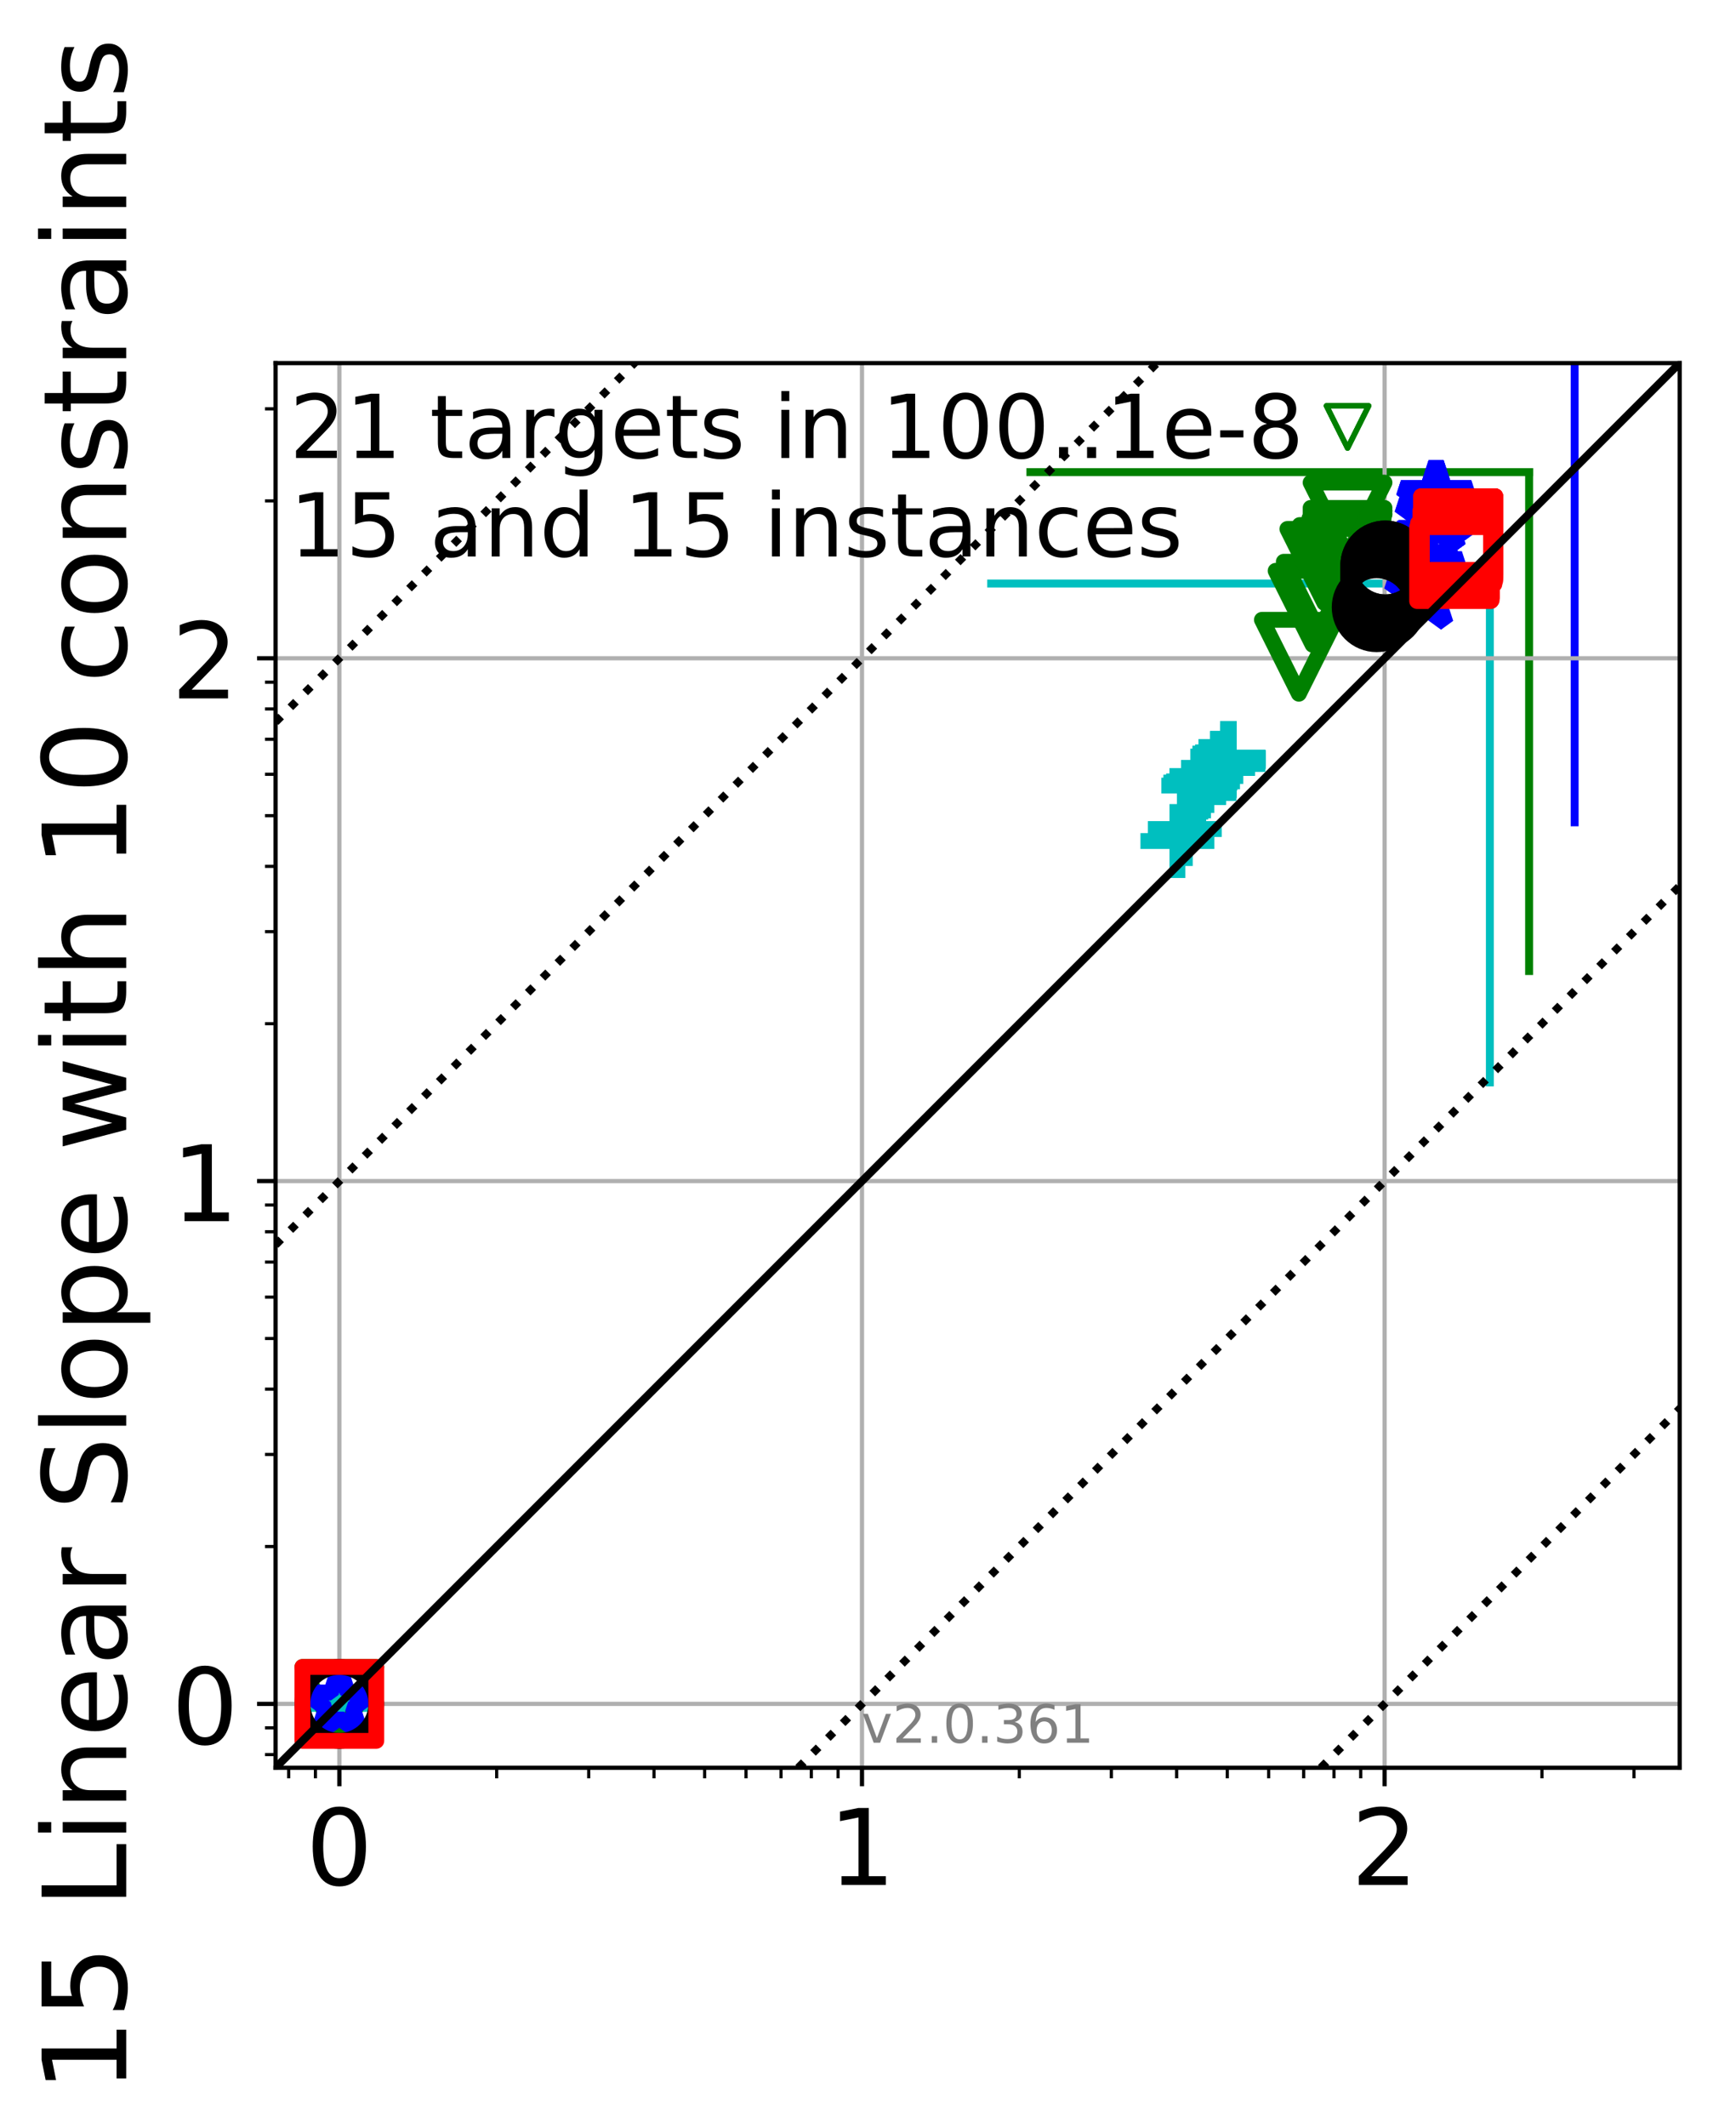 <?xml version="1.0" encoding="utf-8" standalone="no"?>
<!DOCTYPE svg PUBLIC "-//W3C//DTD SVG 1.1//EN"
  "http://www.w3.org/Graphics/SVG/1.1/DTD/svg11.dtd">
<!-- Created with matplotlib (http://matplotlib.org/) -->
<svg height="403pt" version="1.1" viewBox="0 0 329 403" width="329pt" xmlns="http://www.w3.org/2000/svg" xmlns:xlink="http://www.w3.org/1999/xlink">
 <defs>
  <style type="text/css">
*{stroke-linecap:butt;stroke-linejoin:round;}
  </style>
 </defs>
 <g id="figure_1">
  <g id="patch_1">
   <path d="M 0 403.69 
L 329.029 403.69 
L 329.029 0 
L 0 0 
z
" style="fill:#ffffff;"/>
  </g>
  <g id="axes_1">
   <g id="patch_2">
    <path d="M 52.217 334.901 
L 318.329 334.901 
L 318.329 68.789 
L 52.217 68.789 
z
" style="fill:#ffffff;"/>
   </g>
   <g id="line2d_1">
    <path clip-path="url(#p66e2f6aba9)" d="M 282.354 205.061 
L 282.354 110.546 
" style="fill:none;stroke:#00bfbf;stroke-linecap:square;stroke-width:1.5;"/>
   </g>
   <g id="line2d_2">
    <path clip-path="url(#p66e2f6aba9)" d="M 187.84 110.546 
L 282.354 110.546 
" style="fill:none;stroke:#00bfbf;stroke-linecap:square;stroke-width:1.5;"/>
   </g>
   <g id="line2d_3">
    <path clip-path="url(#p66e2f6aba9)" d="M 289.789 183.963 
L 289.789 89.448 
" style="fill:none;stroke:#008000;stroke-linecap:square;stroke-width:1.5;"/>
   </g>
   <g id="line2d_4">
    <path clip-path="url(#p66e2f6aba9)" d="M 195.275 89.448 
L 289.789 89.448 
" style="fill:none;stroke:#008000;stroke-linecap:square;stroke-width:1.5;"/>
   </g>
   <g id="line2d_5">
    <path clip-path="url(#p66e2f6aba9)" d="M 298.421 155.788 
L 298.421 61.274 
" style="fill:none;stroke:#0000ff;stroke-linecap:square;stroke-width:1.5;"/>
   </g>
   <g id="line2d_6">
    <path clip-path="url(#p66e2f6aba9)" d="M 203.907 61.274 
L 298.421 61.274 
" style="fill:none;stroke:#0000ff;stroke-linecap:square;stroke-width:1.5;"/>
   </g>
   <g id="line2d_7">
    <path clip-path="url(#p66e2f6aba9)" d="M 324.035 149.738 
L 324.035 55.223 
" style="fill:none;stroke:#000000;stroke-linecap:square;stroke-width:1.5;"/>
   </g>
   <g id="line2d_8">
    <path clip-path="url(#p66e2f6aba9)" d="M 229.52 55.223 
L 324.035 55.223 
" style="fill:none;stroke:#000000;stroke-linecap:square;stroke-width:1.5;"/>
   </g>
   <g id="line2d_9">
    <path clip-path="url(#p66e2f6aba9)" style="fill:none;stroke:#ff0000;stroke-linecap:square;stroke-width:1.5;"/>
   </g>
   <g id="line2d_10">
    <path clip-path="url(#p66e2f6aba9)" d="M 256.416 35.533 
L 330.029 35.533 
" style="fill:none;stroke:#ff0000;stroke-linecap:square;stroke-width:1.5;"/>
   </g>
   <g id="matplotlib.axis_1">
    <g id="xtick_1">
     <g id="line2d_11">
      <path clip-path="url(#p66e2f6aba9)" d="M 64.313 334.901 
L 64.313 68.789 
" style="fill:none;stroke:#b0b0b0;stroke-linecap:square;stroke-width:0.8;"/>
     </g>
     <g id="line2d_12">
      <defs>
       <path d="M 0 0 
L 0 3.5 
" id="m2ceb54b1bc" style="stroke:#000000;stroke-width:0.8;"/>
      </defs>
      <g>
       <use style="stroke:#000000;stroke-width:0.8;" x="64.313" xlink:href="#m2ceb54b1bc" y="334.901"/>
      </g>
     </g>
     <g id="text_1">
      <!-- 0 -->
      <defs>
       <path d="M 31.781 66.406 
Q 24.172 66.406 20.328 58.906 
Q 16.5 51.422 16.5 36.375 
Q 16.5 21.391 20.328 13.891 
Q 24.172 6.391 31.781 6.391 
Q 39.453 6.391 43.281 13.891 
Q 47.125 21.391 47.125 36.375 
Q 47.125 51.422 43.281 58.906 
Q 39.453 66.406 31.781 66.406 
z
M 31.781 74.219 
Q 44.047 74.219 50.516 64.516 
Q 56.984 54.828 56.984 36.375 
Q 56.984 17.969 50.516 8.266 
Q 44.047 -1.422 31.781 -1.422 
Q 19.531 -1.422 13.062 8.266 
Q 6.594 17.969 6.594 36.375 
Q 6.594 54.828 13.062 64.516 
Q 19.531 74.219 31.781 74.219 
z
" id="DejaVuSans-30"/>
      </defs>
      <g transform="translate(57.95 357.098)scale(0.2 -0.2)">
       <use xlink:href="#DejaVuSans-30"/>
      </g>
     </g>
    </g>
    <g id="xtick_2">
     <g id="line2d_13">
      <path clip-path="url(#p66e2f6aba9)" d="M 163.36 334.901 
L 163.36 68.789 
" style="fill:none;stroke:#b0b0b0;stroke-linecap:square;stroke-width:0.8;"/>
     </g>
     <g id="line2d_14">
      <g>
       <use style="stroke:#000000;stroke-width:0.8;" x="163.36" xlink:href="#m2ceb54b1bc" y="334.901"/>
      </g>
     </g>
     <g id="text_2">
      <!-- 1 -->
      <defs>
       <path d="M 12.406 8.297 
L 28.516 8.297 
L 28.516 63.922 
L 10.984 60.406 
L 10.984 69.391 
L 28.422 72.906 
L 38.281 72.906 
L 38.281 8.297 
L 54.391 8.297 
L 54.391 0 
L 12.406 0 
z
" id="DejaVuSans-31"/>
      </defs>
      <g transform="translate(156.997 357.098)scale(0.2 -0.2)">
       <use xlink:href="#DejaVuSans-31"/>
      </g>
     </g>
    </g>
    <g id="xtick_3">
     <g id="line2d_15">
      <path clip-path="url(#p66e2f6aba9)" d="M 262.407 334.901 
L 262.407 68.789 
" style="fill:none;stroke:#b0b0b0;stroke-linecap:square;stroke-width:0.8;"/>
     </g>
     <g id="line2d_16">
      <g>
       <use style="stroke:#000000;stroke-width:0.8;" x="262.407" xlink:href="#m2ceb54b1bc" y="334.901"/>
      </g>
     </g>
     <g id="text_3">
      <!-- 2 -->
      <defs>
       <path d="M 19.188 8.297 
L 53.609 8.297 
L 53.609 0 
L 7.328 0 
L 7.328 8.297 
Q 12.938 14.109 22.625 23.891 
Q 32.328 33.688 34.812 36.531 
Q 39.547 41.844 41.422 45.531 
Q 43.312 49.219 43.312 52.781 
Q 43.312 58.594 39.234 62.25 
Q 35.156 65.922 28.609 65.922 
Q 23.969 65.922 18.812 64.312 
Q 13.672 62.703 7.812 59.422 
L 7.812 69.391 
Q 13.766 71.781 18.938 73 
Q 24.125 74.219 28.422 74.219 
Q 39.75 74.219 46.484 68.547 
Q 53.219 62.891 53.219 53.422 
Q 53.219 48.922 51.531 44.891 
Q 49.859 40.875 45.406 35.406 
Q 44.188 33.984 37.641 27.219 
Q 31.109 20.453 19.188 8.297 
z
" id="DejaVuSans-32"/>
      </defs>
      <g transform="translate(256.044 357.098)scale(0.2 -0.2)">
       <use xlink:href="#DejaVuSans-32"/>
      </g>
     </g>
    </g>
    <g id="xtick_4">
     <g id="line2d_17">
      <defs>
       <path d="M 0 0 
L 0 2 
" id="m65dd4ed71e" style="stroke:#000000;stroke-width:0.6;"/>
      </defs>
      <g>
       <use style="stroke:#000000;stroke-width:0.6;" x="54.714" xlink:href="#m65dd4ed71e" y="334.901"/>
      </g>
     </g>
    </g>
    <g id="xtick_5">
     <g id="line2d_18">
      <g>
       <use style="stroke:#000000;stroke-width:0.6;" x="59.781" xlink:href="#m65dd4ed71e" y="334.901"/>
      </g>
     </g>
    </g>
    <g id="xtick_6">
     <g id="line2d_19">
      <g>
       <use style="stroke:#000000;stroke-width:0.6;" x="94.129" xlink:href="#m65dd4ed71e" y="334.901"/>
      </g>
     </g>
    </g>
    <g id="xtick_7">
     <g id="line2d_20">
      <g>
       <use style="stroke:#000000;stroke-width:0.6;" x="111.57" xlink:href="#m65dd4ed71e" y="334.901"/>
      </g>
     </g>
    </g>
    <g id="xtick_8">
     <g id="line2d_21">
      <g>
       <use style="stroke:#000000;stroke-width:0.6;" x="123.945" xlink:href="#m65dd4ed71e" y="334.901"/>
      </g>
     </g>
    </g>
    <g id="xtick_9">
     <g id="line2d_22">
      <g>
       <use style="stroke:#000000;stroke-width:0.6;" x="133.544" xlink:href="#m65dd4ed71e" y="334.901"/>
      </g>
     </g>
    </g>
    <g id="xtick_10">
     <g id="line2d_23">
      <g>
       <use style="stroke:#000000;stroke-width:0.6;" x="141.386" xlink:href="#m65dd4ed71e" y="334.901"/>
      </g>
     </g>
    </g>
    <g id="xtick_11">
     <g id="line2d_24">
      <g>
       <use style="stroke:#000000;stroke-width:0.6;" x="148.017" xlink:href="#m65dd4ed71e" y="334.901"/>
      </g>
     </g>
    </g>
    <g id="xtick_12">
     <g id="line2d_25">
      <g>
       <use style="stroke:#000000;stroke-width:0.6;" x="153.761" xlink:href="#m65dd4ed71e" y="334.901"/>
      </g>
     </g>
    </g>
    <g id="xtick_13">
     <g id="line2d_26">
      <g>
       <use style="stroke:#000000;stroke-width:0.6;" x="158.828" xlink:href="#m65dd4ed71e" y="334.901"/>
      </g>
     </g>
    </g>
    <g id="xtick_14">
     <g id="line2d_27">
      <g>
       <use style="stroke:#000000;stroke-width:0.6;" x="193.176" xlink:href="#m65dd4ed71e" y="334.901"/>
      </g>
     </g>
    </g>
    <g id="xtick_15">
     <g id="line2d_28">
      <g>
       <use style="stroke:#000000;stroke-width:0.6;" x="210.617" xlink:href="#m65dd4ed71e" y="334.901"/>
      </g>
     </g>
    </g>
    <g id="xtick_16">
     <g id="line2d_29">
      <g>
       <use style="stroke:#000000;stroke-width:0.6;" x="222.992" xlink:href="#m65dd4ed71e" y="334.901"/>
      </g>
     </g>
    </g>
    <g id="xtick_17">
     <g id="line2d_30">
      <g>
       <use style="stroke:#000000;stroke-width:0.6;" x="232.591" xlink:href="#m65dd4ed71e" y="334.901"/>
      </g>
     </g>
    </g>
    <g id="xtick_18">
     <g id="line2d_31">
      <g>
       <use style="stroke:#000000;stroke-width:0.6;" x="240.433" xlink:href="#m65dd4ed71e" y="334.901"/>
      </g>
     </g>
    </g>
    <g id="xtick_19">
     <g id="line2d_32">
      <g>
       <use style="stroke:#000000;stroke-width:0.6;" x="247.064" xlink:href="#m65dd4ed71e" y="334.901"/>
      </g>
     </g>
    </g>
    <g id="xtick_20">
     <g id="line2d_33">
      <g>
       <use style="stroke:#000000;stroke-width:0.6;" x="252.808" xlink:href="#m65dd4ed71e" y="334.901"/>
      </g>
     </g>
    </g>
    <g id="xtick_21">
     <g id="line2d_34">
      <g>
       <use style="stroke:#000000;stroke-width:0.6;" x="257.874" xlink:href="#m65dd4ed71e" y="334.901"/>
      </g>
     </g>
    </g>
    <g id="xtick_22">
     <g id="line2d_35">
      <g>
       <use style="stroke:#000000;stroke-width:0.6;" x="292.223" xlink:href="#m65dd4ed71e" y="334.901"/>
      </g>
     </g>
    </g>
    <g id="xtick_23">
     <g id="line2d_36">
      <g>
       <use style="stroke:#000000;stroke-width:0.6;" x="309.664" xlink:href="#m65dd4ed71e" y="334.901"/>
      </g>
     </g>
    </g>
   </g>
   <g id="matplotlib.axis_2">
    <g id="ytick_1">
     <g id="line2d_37">
      <path clip-path="url(#p66e2f6aba9)" d="M 52.217 322.805 
L 318.329 322.805 
" style="fill:none;stroke:#b0b0b0;stroke-linecap:square;stroke-width:0.8;"/>
     </g>
     <g id="line2d_38">
      <defs>
       <path d="M 0 0 
L -3.5 0 
" id="m995e28af33" style="stroke:#000000;stroke-width:0.8;"/>
      </defs>
      <g>
       <use style="stroke:#000000;stroke-width:0.8;" x="52.217" xlink:href="#m995e28af33" y="322.805"/>
      </g>
     </g>
     <g id="text_4">
      <!-- 0 -->
      <g transform="translate(32.492 330.403)scale(0.2 -0.2)">
       <use xlink:href="#DejaVuSans-30"/>
      </g>
     </g>
    </g>
    <g id="ytick_2">
     <g id="line2d_39">
      <path clip-path="url(#p66e2f6aba9)" d="M 52.217 223.758 
L 318.329 223.758 
" style="fill:none;stroke:#b0b0b0;stroke-linecap:square;stroke-width:0.8;"/>
     </g>
     <g id="line2d_40">
      <g>
       <use style="stroke:#000000;stroke-width:0.8;" x="52.217" xlink:href="#m995e28af33" y="223.758"/>
      </g>
     </g>
     <g id="text_5">
      <!-- 1 -->
      <g transform="translate(32.492 231.357)scale(0.2 -0.2)">
       <use xlink:href="#DejaVuSans-31"/>
      </g>
     </g>
    </g>
    <g id="ytick_3">
     <g id="line2d_41">
      <path clip-path="url(#p66e2f6aba9)" d="M 52.217 124.711 
L 318.329 124.711 
" style="fill:none;stroke:#b0b0b0;stroke-linecap:square;stroke-width:0.8;"/>
     </g>
     <g id="line2d_42">
      <g>
       <use style="stroke:#000000;stroke-width:0.8;" x="52.217" xlink:href="#m995e28af33" y="124.711"/>
      </g>
     </g>
     <g id="text_6">
      <!-- 2 -->
      <g transform="translate(32.492 132.31)scale(0.2 -0.2)">
       <use xlink:href="#DejaVuSans-32"/>
      </g>
     </g>
    </g>
    <g id="ytick_4">
     <g id="line2d_43">
      <defs>
       <path d="M 0 0 
L -2 0 
" id="m569788e477" style="stroke:#000000;stroke-width:0.6;"/>
      </defs>
      <g>
       <use style="stroke:#000000;stroke-width:0.6;" x="52.217" xlink:href="#m569788e477" y="332.404"/>
      </g>
     </g>
    </g>
    <g id="ytick_5">
     <g id="line2d_44">
      <g>
       <use style="stroke:#000000;stroke-width:0.6;" x="52.217" xlink:href="#m569788e477" y="327.337"/>
      </g>
     </g>
    </g>
    <g id="ytick_6">
     <g id="line2d_45">
      <g>
       <use style="stroke:#000000;stroke-width:0.6;" x="52.217" xlink:href="#m569788e477" y="292.989"/>
      </g>
     </g>
    </g>
    <g id="ytick_7">
     <g id="line2d_46">
      <g>
       <use style="stroke:#000000;stroke-width:0.6;" x="52.217" xlink:href="#m569788e477" y="275.548"/>
      </g>
     </g>
    </g>
    <g id="ytick_8">
     <g id="line2d_47">
      <g>
       <use style="stroke:#000000;stroke-width:0.6;" x="52.217" xlink:href="#m569788e477" y="263.173"/>
      </g>
     </g>
    </g>
    <g id="ytick_9">
     <g id="line2d_48">
      <g>
       <use style="stroke:#000000;stroke-width:0.6;" x="52.217" xlink:href="#m569788e477" y="253.574"/>
      </g>
     </g>
    </g>
    <g id="ytick_10">
     <g id="line2d_49">
      <g>
       <use style="stroke:#000000;stroke-width:0.6;" x="52.217" xlink:href="#m569788e477" y="245.732"/>
      </g>
     </g>
    </g>
    <g id="ytick_11">
     <g id="line2d_50">
      <g>
       <use style="stroke:#000000;stroke-width:0.6;" x="52.217" xlink:href="#m569788e477" y="239.101"/>
      </g>
     </g>
    </g>
    <g id="ytick_12">
     <g id="line2d_51">
      <g>
       <use style="stroke:#000000;stroke-width:0.6;" x="52.217" xlink:href="#m569788e477" y="233.357"/>
      </g>
     </g>
    </g>
    <g id="ytick_13">
     <g id="line2d_52">
      <g>
       <use style="stroke:#000000;stroke-width:0.6;" x="52.217" xlink:href="#m569788e477" y="228.29"/>
      </g>
     </g>
    </g>
    <g id="ytick_14">
     <g id="line2d_53">
      <g>
       <use style="stroke:#000000;stroke-width:0.6;" x="52.217" xlink:href="#m569788e477" y="193.942"/>
      </g>
     </g>
    </g>
    <g id="ytick_15">
     <g id="line2d_54">
      <g>
       <use style="stroke:#000000;stroke-width:0.6;" x="52.217" xlink:href="#m569788e477" y="176.501"/>
      </g>
     </g>
    </g>
    <g id="ytick_16">
     <g id="line2d_55">
      <g>
       <use style="stroke:#000000;stroke-width:0.6;" x="52.217" xlink:href="#m569788e477" y="164.126"/>
      </g>
     </g>
    </g>
    <g id="ytick_17">
     <g id="line2d_56">
      <g>
       <use style="stroke:#000000;stroke-width:0.6;" x="52.217" xlink:href="#m569788e477" y="154.527"/>
      </g>
     </g>
    </g>
    <g id="ytick_18">
     <g id="line2d_57">
      <g>
       <use style="stroke:#000000;stroke-width:0.6;" x="52.217" xlink:href="#m569788e477" y="146.685"/>
      </g>
     </g>
    </g>
    <g id="ytick_19">
     <g id="line2d_58">
      <g>
       <use style="stroke:#000000;stroke-width:0.6;" x="52.217" xlink:href="#m569788e477" y="140.054"/>
      </g>
     </g>
    </g>
    <g id="ytick_20">
     <g id="line2d_59">
      <g>
       <use style="stroke:#000000;stroke-width:0.6;" x="52.217" xlink:href="#m569788e477" y="134.31"/>
      </g>
     </g>
    </g>
    <g id="ytick_21">
     <g id="line2d_60">
      <g>
       <use style="stroke:#000000;stroke-width:0.6;" x="52.217" xlink:href="#m569788e477" y="129.243"/>
      </g>
     </g>
    </g>
    <g id="ytick_22">
     <g id="line2d_61">
      <g>
       <use style="stroke:#000000;stroke-width:0.6;" x="52.217" xlink:href="#m569788e477" y="94.895"/>
      </g>
     </g>
    </g>
    <g id="ytick_23">
     <g id="line2d_62">
      <g>
       <use style="stroke:#000000;stroke-width:0.6;" x="52.217" xlink:href="#m569788e477" y="77.454"/>
      </g>
     </g>
    </g>
    <g id="text_7">
     <!-- 15 Linear Slope with 10 constraints -->
     <defs>
      <path d="M 10.797 72.906 
L 49.516 72.906 
L 49.516 64.594 
L 19.828 64.594 
L 19.828 46.734 
Q 21.969 47.469 24.109 47.828 
Q 26.266 48.188 28.422 48.188 
Q 40.625 48.188 47.75 41.5 
Q 54.891 34.812 54.891 23.391 
Q 54.891 11.625 47.562 5.094 
Q 40.234 -1.422 26.906 -1.422 
Q 22.312 -1.422 17.547 -0.641 
Q 12.797 0.141 7.719 1.703 
L 7.719 11.625 
Q 12.109 9.234 16.797 8.062 
Q 21.484 6.891 26.703 6.891 
Q 35.156 6.891 40.078 11.328 
Q 45.016 15.766 45.016 23.391 
Q 45.016 31 40.078 35.438 
Q 35.156 39.891 26.703 39.891 
Q 22.75 39.891 18.812 39.016 
Q 14.891 38.141 10.797 36.281 
z
" id="DejaVuSans-35"/>
      <path id="DejaVuSans-20"/>
      <path d="M 9.812 72.906 
L 19.672 72.906 
L 19.672 8.297 
L 55.172 8.297 
L 55.172 0 
L 9.812 0 
z
" id="DejaVuSans-4c"/>
      <path d="M 9.422 54.688 
L 18.406 54.688 
L 18.406 0 
L 9.422 0 
z
M 9.422 75.984 
L 18.406 75.984 
L 18.406 64.594 
L 9.422 64.594 
z
" id="DejaVuSans-69"/>
      <path d="M 54.891 33.016 
L 54.891 0 
L 45.906 0 
L 45.906 32.719 
Q 45.906 40.484 42.875 44.328 
Q 39.844 48.188 33.797 48.188 
Q 26.516 48.188 22.312 43.547 
Q 18.109 38.922 18.109 30.906 
L 18.109 0 
L 9.078 0 
L 9.078 54.688 
L 18.109 54.688 
L 18.109 46.188 
Q 21.344 51.125 25.703 53.562 
Q 30.078 56 35.797 56 
Q 45.219 56 50.047 50.172 
Q 54.891 44.344 54.891 33.016 
z
" id="DejaVuSans-6e"/>
      <path d="M 56.203 29.594 
L 56.203 25.203 
L 14.891 25.203 
Q 15.484 15.922 20.484 11.062 
Q 25.484 6.203 34.422 6.203 
Q 39.594 6.203 44.453 7.469 
Q 49.312 8.734 54.109 11.281 
L 54.109 2.781 
Q 49.266 0.734 44.188 -0.344 
Q 39.109 -1.422 33.891 -1.422 
Q 20.797 -1.422 13.156 6.188 
Q 5.516 13.812 5.516 26.812 
Q 5.516 40.234 12.766 48.109 
Q 20.016 56 32.328 56 
Q 43.359 56 49.781 48.891 
Q 56.203 41.797 56.203 29.594 
z
M 47.219 32.234 
Q 47.125 39.594 43.094 43.984 
Q 39.062 48.391 32.422 48.391 
Q 24.906 48.391 20.391 44.141 
Q 15.875 39.891 15.188 32.172 
z
" id="DejaVuSans-65"/>
      <path d="M 34.281 27.484 
Q 23.391 27.484 19.188 25 
Q 14.984 22.516 14.984 16.5 
Q 14.984 11.719 18.141 8.906 
Q 21.297 6.109 26.703 6.109 
Q 34.188 6.109 38.703 11.406 
Q 43.219 16.703 43.219 25.484 
L 43.219 27.484 
z
M 52.203 31.203 
L 52.203 0 
L 43.219 0 
L 43.219 8.297 
Q 40.141 3.328 35.547 0.953 
Q 30.953 -1.422 24.312 -1.422 
Q 15.922 -1.422 10.953 3.297 
Q 6 8.016 6 15.922 
Q 6 25.141 12.172 29.828 
Q 18.359 34.516 30.609 34.516 
L 43.219 34.516 
L 43.219 35.406 
Q 43.219 41.609 39.141 45 
Q 35.062 48.391 27.688 48.391 
Q 23 48.391 18.547 47.266 
Q 14.109 46.141 10.016 43.891 
L 10.016 52.203 
Q 14.938 54.109 19.578 55.047 
Q 24.219 56 28.609 56 
Q 40.484 56 46.344 49.844 
Q 52.203 43.703 52.203 31.203 
z
" id="DejaVuSans-61"/>
      <path d="M 41.109 46.297 
Q 39.594 47.172 37.812 47.578 
Q 36.031 48 33.891 48 
Q 26.266 48 22.188 43.047 
Q 18.109 38.094 18.109 28.812 
L 18.109 0 
L 9.078 0 
L 9.078 54.688 
L 18.109 54.688 
L 18.109 46.188 
Q 20.953 51.172 25.484 53.578 
Q 30.031 56 36.531 56 
Q 37.453 56 38.578 55.875 
Q 39.703 55.766 41.062 55.516 
z
" id="DejaVuSans-72"/>
      <path d="M 53.516 70.516 
L 53.516 60.891 
Q 47.906 63.578 42.922 64.891 
Q 37.938 66.219 33.297 66.219 
Q 25.25 66.219 20.875 63.094 
Q 16.5 59.969 16.5 54.203 
Q 16.5 49.359 19.406 46.891 
Q 22.312 44.438 30.422 42.922 
L 36.375 41.703 
Q 47.406 39.594 52.656 34.297 
Q 57.906 29 57.906 20.125 
Q 57.906 9.516 50.797 4.047 
Q 43.703 -1.422 29.984 -1.422 
Q 24.812 -1.422 18.969 -0.25 
Q 13.141 0.922 6.891 3.219 
L 6.891 13.375 
Q 12.891 10.016 18.656 8.297 
Q 24.422 6.594 29.984 6.594 
Q 38.422 6.594 43.016 9.906 
Q 47.609 13.234 47.609 19.391 
Q 47.609 24.75 44.312 27.781 
Q 41.016 30.812 33.5 32.328 
L 27.484 33.5 
Q 16.453 35.688 11.516 40.375 
Q 6.594 45.062 6.594 53.422 
Q 6.594 63.094 13.406 68.656 
Q 20.219 74.219 32.172 74.219 
Q 37.312 74.219 42.625 73.281 
Q 47.953 72.359 53.516 70.516 
z
" id="DejaVuSans-53"/>
      <path d="M 9.422 75.984 
L 18.406 75.984 
L 18.406 0 
L 9.422 0 
z
" id="DejaVuSans-6c"/>
      <path d="M 30.609 48.391 
Q 23.391 48.391 19.188 42.75 
Q 14.984 37.109 14.984 27.297 
Q 14.984 17.484 19.156 11.844 
Q 23.344 6.203 30.609 6.203 
Q 37.797 6.203 41.984 11.859 
Q 46.188 17.531 46.188 27.297 
Q 46.188 37.016 41.984 42.703 
Q 37.797 48.391 30.609 48.391 
z
M 30.609 56 
Q 42.328 56 49.016 48.375 
Q 55.719 40.766 55.719 27.297 
Q 55.719 13.875 49.016 6.219 
Q 42.328 -1.422 30.609 -1.422 
Q 18.844 -1.422 12.172 6.219 
Q 5.516 13.875 5.516 27.297 
Q 5.516 40.766 12.172 48.375 
Q 18.844 56 30.609 56 
z
" id="DejaVuSans-6f"/>
      <path d="M 18.109 8.203 
L 18.109 -20.797 
L 9.078 -20.797 
L 9.078 54.688 
L 18.109 54.688 
L 18.109 46.391 
Q 20.953 51.266 25.266 53.625 
Q 29.594 56 35.594 56 
Q 45.562 56 51.781 48.094 
Q 58.016 40.188 58.016 27.297 
Q 58.016 14.406 51.781 6.484 
Q 45.562 -1.422 35.594 -1.422 
Q 29.594 -1.422 25.266 0.953 
Q 20.953 3.328 18.109 8.203 
z
M 48.688 27.297 
Q 48.688 37.203 44.609 42.844 
Q 40.531 48.484 33.406 48.484 
Q 26.266 48.484 22.188 42.844 
Q 18.109 37.203 18.109 27.297 
Q 18.109 17.391 22.188 11.75 
Q 26.266 6.109 33.406 6.109 
Q 40.531 6.109 44.609 11.75 
Q 48.688 17.391 48.688 27.297 
z
" id="DejaVuSans-70"/>
      <path d="M 4.203 54.688 
L 13.188 54.688 
L 24.422 12.016 
L 35.594 54.688 
L 46.188 54.688 
L 57.422 12.016 
L 68.609 54.688 
L 77.594 54.688 
L 63.281 0 
L 52.688 0 
L 40.922 44.828 
L 29.109 0 
L 18.5 0 
z
" id="DejaVuSans-77"/>
      <path d="M 18.312 70.219 
L 18.312 54.688 
L 36.812 54.688 
L 36.812 47.703 
L 18.312 47.703 
L 18.312 18.016 
Q 18.312 11.328 20.141 9.422 
Q 21.969 7.516 27.594 7.516 
L 36.812 7.516 
L 36.812 0 
L 27.594 0 
Q 17.188 0 13.234 3.875 
Q 9.281 7.766 9.281 18.016 
L 9.281 47.703 
L 2.688 47.703 
L 2.688 54.688 
L 9.281 54.688 
L 9.281 70.219 
z
" id="DejaVuSans-74"/>
      <path d="M 54.891 33.016 
L 54.891 0 
L 45.906 0 
L 45.906 32.719 
Q 45.906 40.484 42.875 44.328 
Q 39.844 48.188 33.797 48.188 
Q 26.516 48.188 22.312 43.547 
Q 18.109 38.922 18.109 30.906 
L 18.109 0 
L 9.078 0 
L 9.078 75.984 
L 18.109 75.984 
L 18.109 46.188 
Q 21.344 51.125 25.703 53.562 
Q 30.078 56 35.797 56 
Q 45.219 56 50.047 50.172 
Q 54.891 44.344 54.891 33.016 
z
" id="DejaVuSans-68"/>
      <path d="M 48.781 52.594 
L 48.781 44.188 
Q 44.969 46.297 41.141 47.344 
Q 37.312 48.391 33.406 48.391 
Q 24.656 48.391 19.812 42.844 
Q 14.984 37.312 14.984 27.297 
Q 14.984 17.281 19.812 11.734 
Q 24.656 6.203 33.406 6.203 
Q 37.312 6.203 41.141 7.25 
Q 44.969 8.297 48.781 10.406 
L 48.781 2.094 
Q 45.016 0.344 40.984 -0.531 
Q 36.969 -1.422 32.422 -1.422 
Q 20.062 -1.422 12.781 6.344 
Q 5.516 14.109 5.516 27.297 
Q 5.516 40.672 12.859 48.328 
Q 20.219 56 33.016 56 
Q 37.156 56 41.109 55.141 
Q 45.062 54.297 48.781 52.594 
z
" id="DejaVuSans-63"/>
      <path d="M 44.281 53.078 
L 44.281 44.578 
Q 40.484 46.531 36.375 47.5 
Q 32.281 48.484 27.875 48.484 
Q 21.188 48.484 17.844 46.438 
Q 14.5 44.391 14.5 40.281 
Q 14.5 37.156 16.891 35.375 
Q 19.281 33.594 26.516 31.984 
L 29.594 31.297 
Q 39.156 29.25 43.188 25.516 
Q 47.219 21.781 47.219 15.094 
Q 47.219 7.469 41.188 3.016 
Q 35.156 -1.422 24.609 -1.422 
Q 20.219 -1.422 15.453 -0.562 
Q 10.688 0.297 5.422 2 
L 5.422 11.281 
Q 10.406 8.688 15.234 7.391 
Q 20.062 6.109 24.812 6.109 
Q 31.156 6.109 34.562 8.281 
Q 37.984 10.453 37.984 14.406 
Q 37.984 18.062 35.516 20.016 
Q 33.062 21.969 24.703 23.781 
L 21.578 24.516 
Q 13.234 26.266 9.516 29.906 
Q 5.812 33.547 5.812 39.891 
Q 5.812 47.609 11.281 51.797 
Q 16.75 56 26.812 56 
Q 31.781 56 36.172 55.266 
Q 40.578 54.547 44.281 53.078 
z
" id="DejaVuSans-73"/>
     </defs>
     <g transform="translate(23.917 396.49)rotate(-90)scale(0.22 -0.22)">
      <use xlink:href="#DejaVuSans-31"/>
      <use x="63.623" xlink:href="#DejaVuSans-35"/>
      <use x="127.246" xlink:href="#DejaVuSans-20"/>
      <use x="159.033" xlink:href="#DejaVuSans-4c"/>
      <use x="214.746" xlink:href="#DejaVuSans-69"/>
      <use x="242.529" xlink:href="#DejaVuSans-6e"/>
      <use x="305.908" xlink:href="#DejaVuSans-65"/>
      <use x="367.432" xlink:href="#DejaVuSans-61"/>
      <use x="428.711" xlink:href="#DejaVuSans-72"/>
      <use x="469.824" xlink:href="#DejaVuSans-20"/>
      <use x="501.611" xlink:href="#DejaVuSans-53"/>
      <use x="565.088" xlink:href="#DejaVuSans-6c"/>
      <use x="592.871" xlink:href="#DejaVuSans-6f"/>
      <use x="654.053" xlink:href="#DejaVuSans-70"/>
      <use x="717.529" xlink:href="#DejaVuSans-65"/>
      <use x="779.053" xlink:href="#DejaVuSans-20"/>
      <use x="810.84" xlink:href="#DejaVuSans-77"/>
      <use x="892.627" xlink:href="#DejaVuSans-69"/>
      <use x="920.41" xlink:href="#DejaVuSans-74"/>
      <use x="959.619" xlink:href="#DejaVuSans-68"/>
      <use x="1022.998" xlink:href="#DejaVuSans-20"/>
      <use x="1054.785" xlink:href="#DejaVuSans-31"/>
      <use x="1118.408" xlink:href="#DejaVuSans-30"/>
      <use x="1182.031" xlink:href="#DejaVuSans-20"/>
      <use x="1213.818" xlink:href="#DejaVuSans-63"/>
      <use x="1268.799" xlink:href="#DejaVuSans-6f"/>
      <use x="1329.98" xlink:href="#DejaVuSans-6e"/>
      <use x="1393.359" xlink:href="#DejaVuSans-73"/>
      <use x="1445.459" xlink:href="#DejaVuSans-74"/>
      <use x="1484.668" xlink:href="#DejaVuSans-72"/>
      <use x="1525.781" xlink:href="#DejaVuSans-61"/>
      <use x="1587.061" xlink:href="#DejaVuSans-69"/>
      <use x="1614.844" xlink:href="#DejaVuSans-6e"/>
      <use x="1678.223" xlink:href="#DejaVuSans-74"/>
      <use x="1717.432" xlink:href="#DejaVuSans-73"/>
     </g>
    </g>
   </g>
   <g id="line2d_63">
    <defs>
     <path d="M -7 0 
L 7 0 
M 0 7 
L 0 -7 
" id="me8494715ab" style="stroke:#00bfbf;stroke-width:3;"/>
    </defs>
    <g>
     <use style="fill:none;stroke:#00bfbf;stroke-width:3;" x="64.313" xlink:href="#me8494715ab" y="322.805"/>
     <use style="fill:none;stroke:#00bfbf;stroke-width:3;" x="223.135" xlink:href="#me8494715ab" y="159.333"/>
     <use style="fill:none;stroke:#00bfbf;stroke-width:3;" x="224.541" xlink:href="#me8494715ab" y="157.058"/>
     <use style="fill:none;stroke:#00bfbf;stroke-width:3;" x="227.092" xlink:href="#me8494715ab" y="148.833"/>
     <use style="fill:none;stroke:#00bfbf;stroke-width:3;" x="227.481" xlink:href="#me8494715ab" y="148.257"/>
     <use style="fill:none;stroke:#00bfbf;stroke-width:3;" x="227.995" xlink:href="#me8494715ab" y="148.029"/>
     <use style="fill:none;stroke:#00bfbf;stroke-width:3;" x="228.628" xlink:href="#me8494715ab" y="147.017"/>
     <use style="fill:none;stroke:#00bfbf;stroke-width:3;" x="230.835" xlink:href="#me8494715ab" y="145.488"/>
     <use style="fill:none;stroke:#00bfbf;stroke-width:3;" x="230.835" xlink:href="#me8494715ab" y="145.488"/>
     <use style="fill:none;stroke:#00bfbf;stroke-width:3;" x="232.819" xlink:href="#me8494715ab" y="144.744"/>
     <use style="fill:none;stroke:#00bfbf;stroke-width:3;" x="232.819" xlink:href="#me8494715ab" y="144.22"/>
     <use style="fill:none;stroke:#00bfbf;stroke-width:3;" x="232.819" xlink:href="#me8494715ab" y="144.116"/>
     <use style="fill:none;stroke:#00bfbf;stroke-width:3;" x="232.819" xlink:href="#me8494715ab" y="144.116"/>
     <use style="fill:none;stroke:#00bfbf;stroke-width:3;" x="232.819" xlink:href="#me8494715ab" y="144.116"/>
     <use style="fill:none;stroke:#00bfbf;stroke-width:3;" x="232.819" xlink:href="#me8494715ab" y="143.599"/>
     <use style="fill:none;stroke:#00bfbf;stroke-width:3;" x="232.819" xlink:href="#me8494715ab" y="143.599"/>
     <use style="fill:none;stroke:#00bfbf;stroke-width:3;" x="232.819" xlink:href="#me8494715ab" y="143.599"/>
     <use style="fill:none;stroke:#00bfbf;stroke-width:3;" x="232.819" xlink:href="#me8494715ab" y="143.599"/>
     <use style="fill:none;stroke:#00bfbf;stroke-width:3;" x="232.819" xlink:href="#me8494715ab" y="143.599"/>
     <use style="fill:none;stroke:#00bfbf;stroke-width:3;" x="232.819" xlink:href="#me8494715ab" y="143.599"/>
     <use style="fill:none;stroke:#00bfbf;stroke-width:3;" x="232.819" xlink:href="#me8494715ab" y="143.599"/>
    </g>
   </g>
   <g id="line2d_64">
    <defs>
     <path d="M -0 7 
L 7 -7 
L -7 -7 
z
" id="m260b70d377" style="stroke:#008000;stroke-linejoin:miter;stroke-width:3;"/>
    </defs>
    <g>
     <use style="fill:none;stroke:#008000;stroke-linejoin:miter;stroke-width:3;" x="64.313" xlink:href="#m260b70d377" y="322.805"/>
     <use style="fill:none;stroke:#008000;stroke-linejoin:miter;stroke-width:3;" x="246.153" xlink:href="#m260b70d377" y="124.425"/>
     <use style="fill:none;stroke:#008000;stroke-linejoin:miter;stroke-width:3;" x="248.751" xlink:href="#m260b70d377" y="115.144"/>
     <use style="fill:none;stroke:#008000;stroke-linejoin:miter;stroke-width:3;" x="250.299" xlink:href="#m260b70d377" y="113.426"/>
     <use style="fill:none;stroke:#008000;stroke-linejoin:miter;stroke-width:3;" x="250.977" xlink:href="#m260b70d377" y="107.213"/>
     <use style="fill:none;stroke:#008000;stroke-linejoin:miter;stroke-width:3;" x="252.808" xlink:href="#m260b70d377" y="107.041"/>
     <use style="fill:none;stroke:#008000;stroke-linejoin:miter;stroke-width:3;" x="253.307" xlink:href="#m260b70d377" y="106.474"/>
     <use style="fill:none;stroke:#008000;stroke-linejoin:miter;stroke-width:3;" x="255.179" xlink:href="#m260b70d377" y="105.971"/>
     <use style="fill:none;stroke:#008000;stroke-linejoin:miter;stroke-width:3;" x="255.179" xlink:href="#m260b70d377" y="105.804"/>
     <use style="fill:none;stroke:#008000;stroke-linejoin:miter;stroke-width:3;" x="255.179" xlink:href="#m260b70d377" y="105.308"/>
     <use style="fill:none;stroke:#008000;stroke-linejoin:miter;stroke-width:3;" x="255.179" xlink:href="#m260b70d377" y="105.144"/>
     <use style="fill:none;stroke:#008000;stroke-linejoin:miter;stroke-width:3;" x="255.382" xlink:href="#m260b70d377" y="104.494"/>
     <use style="fill:none;stroke:#008000;stroke-linejoin:miter;stroke-width:3;" x="255.382" xlink:href="#m260b70d377" y="104.333"/>
     <use style="fill:none;stroke:#008000;stroke-linejoin:miter;stroke-width:3;" x="255.382" xlink:href="#m260b70d377" y="103.853"/>
     <use style="fill:none;stroke:#008000;stroke-linejoin:miter;stroke-width:3;" x="255.382" xlink:href="#m260b70d377" y="103.695"/>
     <use style="fill:none;stroke:#008000;stroke-linejoin:miter;stroke-width:3;" x="255.382" xlink:href="#m260b70d377" y="103.222"/>
     <use style="fill:none;stroke:#008000;stroke-linejoin:miter;stroke-width:3;" x="255.382" xlink:href="#m260b70d377" y="98.43"/>
    </g>
   </g>
   <g id="line2d_65">
    <defs>
     <path d="M -0 4 
L 4 -4 
L -4 -4 
z
" id="m450481e836" style="stroke:#008000;stroke-linejoin:miter;"/>
    </defs>
    <g>
     <use style="fill:none;stroke:#008000;stroke-linejoin:miter;" x="255.382" xlink:href="#m450481e836" y="80.885"/>
     <use style="fill:none;stroke:#008000;stroke-linejoin:miter;" x="255.382" xlink:href="#m450481e836" y="80.885"/>
     <use style="fill:none;stroke:#008000;stroke-linejoin:miter;" x="255.382" xlink:href="#m450481e836" y="80.885"/>
     <use style="fill:none;stroke:#008000;stroke-linejoin:miter;" x="255.382" xlink:href="#m450481e836" y="80.885"/>
    </g>
   </g>
   <g id="line2d_66">
    <defs>
     <path d="M 0 -7 
L -1.572 -2.163 
L -6.657 -2.163 
L -2.543 0.826 
L -4.114 5.663 
L -0 2.674 
L 4.114 5.663 
L 2.543 0.826 
L 6.657 -2.163 
L 1.572 -2.163 
z
" id="m534c9e815e" style="stroke:#0000ff;stroke-linejoin:bevel;stroke-width:3;"/>
    </defs>
    <g>
     <use style="fill:none;stroke:#0000ff;stroke-linejoin:bevel;stroke-width:3;" x="64.313" xlink:href="#m534c9e815e" y="322.805"/>
     <use style="fill:none;stroke:#0000ff;stroke-linejoin:bevel;stroke-width:3;" x="269.865" xlink:href="#m534c9e815e" y="112.423"/>
     <use style="fill:none;stroke:#0000ff;stroke-linejoin:bevel;stroke-width:3;" x="270.392" xlink:href="#m534c9e815e" y="108.08"/>
     <use style="fill:none;stroke:#0000ff;stroke-linejoin:bevel;stroke-width:3;" x="271.428" xlink:href="#m534c9e815e" y="102.293"/>
     <use style="fill:none;stroke:#0000ff;stroke-linejoin:bevel;stroke-width:3;" x="271.706" xlink:href="#m534c9e815e" y="102.157"/>
     <use style="fill:none;stroke:#0000ff;stroke-linejoin:bevel;stroke-width:3;" x="271.844" xlink:href="#m534c9e815e" y="97.885"/>
     <use style="fill:none;stroke:#0000ff;stroke-linejoin:bevel;stroke-width:3;" x="271.89" xlink:href="#m534c9e815e" y="97.885"/>
     <use style="fill:none;stroke:#0000ff;stroke-linejoin:bevel;stroke-width:3;" x="272.166" xlink:href="#m534c9e815e" y="97.885"/>
     <use style="fill:none;stroke:#0000ff;stroke-linejoin:bevel;stroke-width:3;" x="272.166" xlink:href="#m534c9e815e" y="97.852"/>
     <use style="fill:none;stroke:#0000ff;stroke-linejoin:bevel;stroke-width:3;" x="272.166" xlink:href="#m534c9e815e" y="97.852"/>
     <use style="fill:none;stroke:#0000ff;stroke-linejoin:bevel;stroke-width:3;" x="272.166" xlink:href="#m534c9e815e" y="97.852"/>
     <use style="fill:none;stroke:#0000ff;stroke-linejoin:bevel;stroke-width:3;" x="272.166" xlink:href="#m534c9e815e" y="97.852"/>
     <use style="fill:none;stroke:#0000ff;stroke-linejoin:bevel;stroke-width:3;" x="272.166" xlink:href="#m534c9e815e" y="97.852"/>
     <use style="fill:none;stroke:#0000ff;stroke-linejoin:bevel;stroke-width:3;" x="272.166" xlink:href="#m534c9e815e" y="97.852"/>
     <use style="fill:none;stroke:#0000ff;stroke-linejoin:bevel;stroke-width:3;" x="272.166" xlink:href="#m534c9e815e" y="97.852"/>
     <use style="fill:none;stroke:#0000ff;stroke-linejoin:bevel;stroke-width:3;" x="272.166" xlink:href="#m534c9e815e" y="97.852"/>
     <use style="fill:none;stroke:#0000ff;stroke-linejoin:bevel;stroke-width:3;" x="272.166" xlink:href="#m534c9e815e" y="97.852"/>
     <use style="fill:none;stroke:#0000ff;stroke-linejoin:bevel;stroke-width:3;" x="272.166" xlink:href="#m534c9e815e" y="94.664"/>
     <use style="fill:none;stroke:#0000ff;stroke-linejoin:bevel;stroke-width:3;" x="272.166" xlink:href="#m534c9e815e" y="94.664"/>
     <use style="fill:none;stroke:#0000ff;stroke-linejoin:bevel;stroke-width:3;" x="272.166" xlink:href="#m534c9e815e" y="94.664"/>
     <use style="fill:none;stroke:#0000ff;stroke-linejoin:bevel;stroke-width:3;" x="272.166" xlink:href="#m534c9e815e" y="94.664"/>
    </g>
   </g>
   <g id="line2d_67">
    <defs>
     <path d="M 0 7 
C 1.856 7 3.637 6.262 4.95 4.95 
C 6.262 3.637 7 1.856 7 0 
C 7 -1.856 6.262 -3.637 4.95 -4.95 
C 3.637 -6.262 1.856 -7 0 -7 
C -1.856 -7 -3.637 -6.262 -4.95 -4.95 
C -6.262 -3.637 -7 -1.856 -7 0 
C -7 1.856 -6.262 3.637 -4.95 4.95 
C -3.637 6.262 -1.856 7 0 7 
z
" id="m680ad78717" style="stroke:#000000;stroke-width:3;"/>
    </defs>
    <g>
     <use style="fill:none;stroke:#000000;stroke-width:3;" x="64.313" xlink:href="#m680ad78717" y="322.805"/>
     <use style="fill:none;stroke:#000000;stroke-width:3;" x="260.889" xlink:href="#m680ad78717" y="115.044"/>
     <use style="fill:none;stroke:#000000;stroke-width:3;" x="261.829" xlink:href="#m680ad78717" y="114.543"/>
     <use style="fill:none;stroke:#000000;stroke-width:3;" x="262.292" xlink:href="#m680ad78717" y="113.514"/>
     <use style="fill:none;stroke:#000000;stroke-width:3;" x="262.521" xlink:href="#m680ad78717" y="112.943"/>
     <use style="fill:none;stroke:#000000;stroke-width:3;" x="262.521" xlink:href="#m680ad78717" y="112.122"/>
     <use style="fill:none;stroke:#000000;stroke-width:3;" x="262.521" xlink:href="#m680ad78717" y="112.122"/>
     <use style="fill:none;stroke:#000000;stroke-width:3;" x="262.521" xlink:href="#m680ad78717" y="111.065"/>
     <use style="fill:none;stroke:#000000;stroke-width:3;" x="262.521" xlink:href="#m680ad78717" y="110.982"/>
     <use style="fill:none;stroke:#000000;stroke-width:3;" x="262.521" xlink:href="#m680ad78717" y="110.525"/>
     <use style="fill:none;stroke:#000000;stroke-width:3;" x="262.521" xlink:href="#m680ad78717" y="110.361"/>
     <use style="fill:none;stroke:#000000;stroke-width:3;" x="262.521" xlink:href="#m680ad78717" y="109.749"/>
     <use style="fill:none;stroke:#000000;stroke-width:3;" x="262.521" xlink:href="#m680ad78717" y="109.186"/>
     <use style="fill:none;stroke:#000000;stroke-width:3;" x="262.521" xlink:href="#m680ad78717" y="109.186"/>
     <use style="fill:none;stroke:#000000;stroke-width:3;" x="262.521" xlink:href="#m680ad78717" y="109.186"/>
     <use style="fill:none;stroke:#000000;stroke-width:3;" x="262.521" xlink:href="#m680ad78717" y="109.186"/>
     <use style="fill:none;stroke:#000000;stroke-width:3;" x="262.521" xlink:href="#m680ad78717" y="108.629"/>
     <use style="fill:none;stroke:#000000;stroke-width:3;" x="262.521" xlink:href="#m680ad78717" y="107.615"/>
     <use style="fill:none;stroke:#000000;stroke-width:3;" x="262.521" xlink:href="#m680ad78717" y="107.615"/>
     <use style="fill:none;stroke:#000000;stroke-width:3;" x="262.521" xlink:href="#m680ad78717" y="107.117"/>
     <use style="fill:none;stroke:#000000;stroke-width:3;" x="262.521" xlink:href="#m680ad78717" y="107.117"/>
    </g>
   </g>
   <g id="line2d_68">
    <defs>
     <path d="M -7 7 
L 7 7 
L 7 -7 
L -7 -7 
z
" id="m312c5b0e87" style="stroke:#ff0000;stroke-linejoin:miter;stroke-width:3;"/>
    </defs>
    <g>
     <use style="fill:none;stroke:#ff0000;stroke-linejoin:miter;stroke-width:3;" x="64.313" xlink:href="#m312c5b0e87" y="322.805"/>
     <use style="fill:none;stroke:#ff0000;stroke-linejoin:miter;stroke-width:3;" x="275.57" xlink:href="#m312c5b0e87" y="106.87"/>
     <use style="fill:none;stroke:#ff0000;stroke-linejoin:miter;stroke-width:3;" x="275.696" xlink:href="#m312c5b0e87" y="106.681"/>
     <use style="fill:none;stroke:#ff0000;stroke-linejoin:miter;stroke-width:3;" x="275.739" xlink:href="#m312c5b0e87" y="106.119"/>
     <use style="fill:none;stroke:#ff0000;stroke-linejoin:miter;stroke-width:3;" x="276.199" xlink:href="#m312c5b0e87" y="103.695"/>
     <use style="fill:none;stroke:#ff0000;stroke-linejoin:miter;stroke-width:3;" x="276.365" xlink:href="#m312c5b0e87" y="103.031"/>
     <use style="fill:none;stroke:#ff0000;stroke-linejoin:miter;stroke-width:3;" x="276.365" xlink:href="#m312c5b0e87" y="102.652"/>
     <use style="fill:none;stroke:#ff0000;stroke-linejoin:miter;stroke-width:3;" x="276.365" xlink:href="#m312c5b0e87" y="102.208"/>
     <use style="fill:none;stroke:#ff0000;stroke-linejoin:miter;stroke-width:3;" x="276.365" xlink:href="#m312c5b0e87" y="101.533"/>
     <use style="fill:none;stroke:#ff0000;stroke-linejoin:miter;stroke-width:3;" x="276.365" xlink:href="#m312c5b0e87" y="101.533"/>
     <use style="fill:none;stroke:#ff0000;stroke-linejoin:miter;stroke-width:3;" x="276.365" xlink:href="#m312c5b0e87" y="101.533"/>
     <use style="fill:none;stroke:#ff0000;stroke-linejoin:miter;stroke-width:3;" x="276.365" xlink:href="#m312c5b0e87" y="101.533"/>
     <use style="fill:none;stroke:#ff0000;stroke-linejoin:miter;stroke-width:3;" x="276.365" xlink:href="#m312c5b0e87" y="101.034"/>
     <use style="fill:none;stroke:#ff0000;stroke-linejoin:miter;stroke-width:3;" x="276.365" xlink:href="#m312c5b0e87" y="101.034"/>
     <use style="fill:none;stroke:#ff0000;stroke-linejoin:miter;stroke-width:3;" x="276.365" xlink:href="#m312c5b0e87" y="101.034"/>
     <use style="fill:none;stroke:#ff0000;stroke-linejoin:miter;stroke-width:3;" x="276.365" xlink:href="#m312c5b0e87" y="101.034"/>
     <use style="fill:none;stroke:#ff0000;stroke-linejoin:miter;stroke-width:3;" x="276.365" xlink:href="#m312c5b0e87" y="101.034"/>
     <use style="fill:none;stroke:#ff0000;stroke-linejoin:miter;stroke-width:3;" x="276.365" xlink:href="#m312c5b0e87" y="101.034"/>
     <use style="fill:none;stroke:#ff0000;stroke-linejoin:miter;stroke-width:3;" x="276.365" xlink:href="#m312c5b0e87" y="101.034"/>
     <use style="fill:none;stroke:#ff0000;stroke-linejoin:miter;stroke-width:3;" x="276.365" xlink:href="#m312c5b0e87" y="101.034"/>
     <use style="fill:none;stroke:#ff0000;stroke-linejoin:miter;stroke-width:3;" x="276.365" xlink:href="#m312c5b0e87" y="101.034"/>
    </g>
   </g>
   <g id="line2d_69">
    <path clip-path="url(#p66e2f6aba9)" d="M 52.217 334.901 
L 318.329 68.789 
" style="fill:none;stroke:#000000;stroke-linecap:square;stroke-width:1.5;"/>
   </g>
   <g id="line2d_70">
    <path clip-path="url(#p66e2f6aba9)" d="M 151.264 334.901 
L 330.029 156.136 
" style="fill:none;stroke:#000000;stroke-dasharray:1.5,2.475;stroke-dashoffset:0;stroke-width:1.5;"/>
   </g>
   <g id="line2d_71">
    <path clip-path="url(#p66e2f6aba9)" d="M 250.311 334.901 
L 330.029 255.183 
" style="fill:none;stroke:#000000;stroke-dasharray:1.5,2.475;stroke-dashoffset:0;stroke-width:1.5;"/>
   </g>
   <g id="line2d_72">
    <path clip-path="url(#p66e2f6aba9)" d="M 52.217 235.854 
L 289.071 -1 
" style="fill:none;stroke:#000000;stroke-dasharray:1.5,2.475;stroke-dashoffset:0;stroke-width:1.5;"/>
   </g>
   <g id="line2d_73">
    <path clip-path="url(#p66e2f6aba9)" d="M 52.217 136.807 
L 190.024 -1 
" style="fill:none;stroke:#000000;stroke-dasharray:1.5,2.475;stroke-dashoffset:0;stroke-width:1.5;"/>
   </g>
   <g id="patch_3">
    <path d="M 52.217 334.901 
L 52.217 68.789 
" style="fill:none;stroke:#000000;stroke-linecap:square;stroke-linejoin:miter;stroke-width:0.8;"/>
   </g>
   <g id="patch_4">
    <path d="M 318.329 334.901 
L 318.329 68.789 
" style="fill:none;stroke:#000000;stroke-linecap:square;stroke-linejoin:miter;stroke-width:0.8;"/>
   </g>
   <g id="patch_5">
    <path d="M 52.217 334.901 
L 318.329 334.901 
" style="fill:none;stroke:#000000;stroke-linecap:square;stroke-linejoin:miter;stroke-width:0.8;"/>
   </g>
   <g id="patch_6">
    <path d="M 52.217 68.789 
L 318.329 68.789 
" style="fill:none;stroke:#000000;stroke-linecap:square;stroke-linejoin:miter;stroke-width:0.8;"/>
   </g>
   <g id="text_8">
    <!-- 21 targets in 100..1e-8 -->
    <defs>
     <path d="M 45.406 27.984 
Q 45.406 37.75 41.375 43.109 
Q 37.359 48.484 30.078 48.484 
Q 22.859 48.484 18.828 43.109 
Q 14.797 37.75 14.797 27.984 
Q 14.797 18.266 18.828 12.891 
Q 22.859 7.516 30.078 7.516 
Q 37.359 7.516 41.375 12.891 
Q 45.406 18.266 45.406 27.984 
z
M 54.391 6.781 
Q 54.391 -7.172 48.188 -13.984 
Q 42 -20.797 29.203 -20.797 
Q 24.469 -20.797 20.266 -20.094 
Q 16.062 -19.391 12.109 -17.922 
L 12.109 -9.188 
Q 16.062 -11.328 19.922 -12.344 
Q 23.781 -13.375 27.781 -13.375 
Q 36.625 -13.375 41.016 -8.766 
Q 45.406 -4.156 45.406 5.172 
L 45.406 9.625 
Q 42.625 4.781 38.281 2.391 
Q 33.938 0 27.875 0 
Q 17.828 0 11.672 7.656 
Q 5.516 15.328 5.516 27.984 
Q 5.516 40.672 11.672 48.328 
Q 17.828 56 27.875 56 
Q 33.938 56 38.281 53.609 
Q 42.625 51.219 45.406 46.391 
L 45.406 54.688 
L 54.391 54.688 
z
" id="DejaVuSans-67"/>
     <path d="M 10.688 12.406 
L 21 12.406 
L 21 0 
L 10.688 0 
z
" id="DejaVuSans-2e"/>
     <path d="M 4.891 31.391 
L 31.203 31.391 
L 31.203 23.391 
L 4.891 23.391 
z
" id="DejaVuSans-2d"/>
     <path d="M 31.781 34.625 
Q 24.75 34.625 20.719 30.859 
Q 16.703 27.094 16.703 20.516 
Q 16.703 13.922 20.719 10.156 
Q 24.75 6.391 31.781 6.391 
Q 38.812 6.391 42.859 10.172 
Q 46.922 13.969 46.922 20.516 
Q 46.922 27.094 42.891 30.859 
Q 38.875 34.625 31.781 34.625 
z
M 21.922 38.812 
Q 15.578 40.375 12.031 44.719 
Q 8.5 49.078 8.5 55.328 
Q 8.5 64.062 14.719 69.141 
Q 20.953 74.219 31.781 74.219 
Q 42.672 74.219 48.875 69.141 
Q 55.078 64.062 55.078 55.328 
Q 55.078 49.078 51.531 44.719 
Q 48 40.375 41.703 38.812 
Q 48.828 37.156 52.797 32.312 
Q 56.781 27.484 56.781 20.516 
Q 56.781 9.906 50.312 4.234 
Q 43.844 -1.422 31.781 -1.422 
Q 19.734 -1.422 13.25 4.234 
Q 6.781 9.906 6.781 20.516 
Q 6.781 27.484 10.781 32.312 
Q 14.797 37.156 21.922 38.812 
z
M 18.312 54.391 
Q 18.312 48.734 21.844 45.562 
Q 25.391 42.391 31.781 42.391 
Q 38.141 42.391 41.719 45.562 
Q 45.312 48.734 45.312 54.391 
Q 45.312 60.062 41.719 63.234 
Q 38.141 66.406 31.781 66.406 
Q 25.391 66.406 21.844 63.234 
Q 18.312 60.062 18.312 54.391 
z
" id="DejaVuSans-38"/>
    </defs>
    <g transform="translate(54.878 86.77)scale(0.167 -0.167)">
     <use xlink:href="#DejaVuSans-32"/>
     <use x="63.623" xlink:href="#DejaVuSans-31"/>
     <use x="127.246" xlink:href="#DejaVuSans-20"/>
     <use x="159.033" xlink:href="#DejaVuSans-74"/>
     <use x="198.242" xlink:href="#DejaVuSans-61"/>
     <use x="259.521" xlink:href="#DejaVuSans-72"/>
     <use x="300.619" xlink:href="#DejaVuSans-67"/>
     <use x="364.096" xlink:href="#DejaVuSans-65"/>
     <use x="425.619" xlink:href="#DejaVuSans-74"/>
     <use x="464.828" xlink:href="#DejaVuSans-73"/>
     <use x="516.928" xlink:href="#DejaVuSans-20"/>
     <use x="548.715" xlink:href="#DejaVuSans-69"/>
     <use x="576.498" xlink:href="#DejaVuSans-6e"/>
     <use x="639.877" xlink:href="#DejaVuSans-20"/>
     <use x="671.664" xlink:href="#DejaVuSans-31"/>
     <use x="735.287" xlink:href="#DejaVuSans-30"/>
     <use x="798.91" xlink:href="#DejaVuSans-30"/>
     <use x="862.533" xlink:href="#DejaVuSans-2e"/>
     <use x="894.32" xlink:href="#DejaVuSans-2e"/>
     <use x="926.107" xlink:href="#DejaVuSans-31"/>
     <use x="989.73" xlink:href="#DejaVuSans-65"/>
     <use x="1051.254" xlink:href="#DejaVuSans-2d"/>
     <use x="1087.338" xlink:href="#DejaVuSans-38"/>
    </g>
    <!-- 15 and 15 instances -->
    <defs>
     <path d="M 45.406 46.391 
L 45.406 75.984 
L 54.391 75.984 
L 54.391 0 
L 45.406 0 
L 45.406 8.203 
Q 42.578 3.328 38.25 0.953 
Q 33.938 -1.422 27.875 -1.422 
Q 17.969 -1.422 11.734 6.484 
Q 5.516 14.406 5.516 27.297 
Q 5.516 40.188 11.734 48.094 
Q 17.969 56 27.875 56 
Q 33.938 56 38.25 53.625 
Q 42.578 51.266 45.406 46.391 
z
M 14.797 27.297 
Q 14.797 17.391 18.875 11.75 
Q 22.953 6.109 30.078 6.109 
Q 37.203 6.109 41.297 11.75 
Q 45.406 17.391 45.406 27.297 
Q 45.406 37.203 41.297 42.844 
Q 37.203 48.484 30.078 48.484 
Q 22.953 48.484 18.875 42.844 
Q 14.797 37.203 14.797 27.297 
z
" id="DejaVuSans-64"/>
    </defs>
    <g transform="translate(54.878 105.426)scale(0.167 -0.167)">
     <use xlink:href="#DejaVuSans-31"/>
     <use x="63.623" xlink:href="#DejaVuSans-35"/>
     <use x="127.246" xlink:href="#DejaVuSans-20"/>
     <use x="159.033" xlink:href="#DejaVuSans-61"/>
     <use x="220.312" xlink:href="#DejaVuSans-6e"/>
     <use x="283.691" xlink:href="#DejaVuSans-64"/>
     <use x="347.168" xlink:href="#DejaVuSans-20"/>
     <use x="378.955" xlink:href="#DejaVuSans-31"/>
     <use x="442.578" xlink:href="#DejaVuSans-35"/>
     <use x="506.201" xlink:href="#DejaVuSans-20"/>
     <use x="537.988" xlink:href="#DejaVuSans-69"/>
     <use x="565.771" xlink:href="#DejaVuSans-6e"/>
     <use x="629.15" xlink:href="#DejaVuSans-73"/>
     <use x="681.25" xlink:href="#DejaVuSans-74"/>
     <use x="720.459" xlink:href="#DejaVuSans-61"/>
     <use x="781.738" xlink:href="#DejaVuSans-6e"/>
     <use x="845.117" xlink:href="#DejaVuSans-63"/>
     <use x="900.098" xlink:href="#DejaVuSans-65"/>
     <use x="961.621" xlink:href="#DejaVuSans-73"/>
    </g>
   </g>
   <g id="text_9">
    <!-- v2.0.361 -->
    <defs>
     <path d="M 2.984 54.688 
L 12.5 54.688 
L 29.594 8.797 
L 46.688 54.688 
L 56.203 54.688 
L 35.688 0 
L 23.484 0 
z
" id="DejaVuSans-76"/>
     <path d="M 40.578 39.312 
Q 47.656 37.797 51.625 33 
Q 55.609 28.219 55.609 21.188 
Q 55.609 10.406 48.188 4.484 
Q 40.766 -1.422 27.094 -1.422 
Q 22.516 -1.422 17.656 -0.516 
Q 12.797 0.391 7.625 2.203 
L 7.625 11.719 
Q 11.719 9.328 16.594 8.109 
Q 21.484 6.891 26.812 6.891 
Q 36.078 6.891 40.938 10.547 
Q 45.797 14.203 45.797 21.188 
Q 45.797 27.641 41.281 31.266 
Q 36.766 34.906 28.719 34.906 
L 20.219 34.906 
L 20.219 43.016 
L 29.109 43.016 
Q 36.375 43.016 40.234 45.922 
Q 44.094 48.828 44.094 54.297 
Q 44.094 59.906 40.109 62.906 
Q 36.141 65.922 28.719 65.922 
Q 24.656 65.922 20.016 65.031 
Q 15.375 64.156 9.812 62.312 
L 9.812 71.094 
Q 15.438 72.656 20.344 73.438 
Q 25.25 74.219 29.594 74.219 
Q 40.828 74.219 47.359 69.109 
Q 53.906 64.016 53.906 55.328 
Q 53.906 49.266 50.438 45.094 
Q 46.969 40.922 40.578 39.312 
z
" id="DejaVuSans-33"/>
     <path d="M 33.016 40.375 
Q 26.375 40.375 22.484 35.828 
Q 18.609 31.297 18.609 23.391 
Q 18.609 15.531 22.484 10.953 
Q 26.375 6.391 33.016 6.391 
Q 39.656 6.391 43.531 10.953 
Q 47.406 15.531 47.406 23.391 
Q 47.406 31.297 43.531 35.828 
Q 39.656 40.375 33.016 40.375 
z
M 52.594 71.297 
L 52.594 62.312 
Q 48.875 64.062 45.094 64.984 
Q 41.312 65.922 37.594 65.922 
Q 27.828 65.922 22.672 59.328 
Q 17.531 52.734 16.797 39.406 
Q 19.672 43.656 24.016 45.922 
Q 28.375 48.188 33.594 48.188 
Q 44.578 48.188 50.953 41.516 
Q 57.328 34.859 57.328 23.391 
Q 57.328 12.156 50.688 5.359 
Q 44.047 -1.422 33.016 -1.422 
Q 20.359 -1.422 13.672 8.266 
Q 6.984 17.969 6.984 36.375 
Q 6.984 53.656 15.188 63.938 
Q 23.391 74.219 37.203 74.219 
Q 40.922 74.219 44.703 73.484 
Q 48.484 72.75 52.594 71.297 
z
" id="DejaVuSans-36"/>
    </defs>
    <g style="fill:#808080;" transform="translate(163.229 330.16)scale(0.1 -0.1)">
     <use xlink:href="#DejaVuSans-76"/>
     <use x="59.18" xlink:href="#DejaVuSans-32"/>
     <use x="122.803" xlink:href="#DejaVuSans-2e"/>
     <use x="154.59" xlink:href="#DejaVuSans-30"/>
     <use x="218.213" xlink:href="#DejaVuSans-2e"/>
     <use x="250" xlink:href="#DejaVuSans-33"/>
     <use x="313.623" xlink:href="#DejaVuSans-36"/>
     <use x="377.246" xlink:href="#DejaVuSans-31"/>
    </g>
   </g>
  </g>
 </g>
 <defs>
  <clipPath id="p66e2f6aba9">
   <rect height="266.112" width="266.112" x="52.217" y="68.789"/>
  </clipPath>
 </defs>
</svg>
